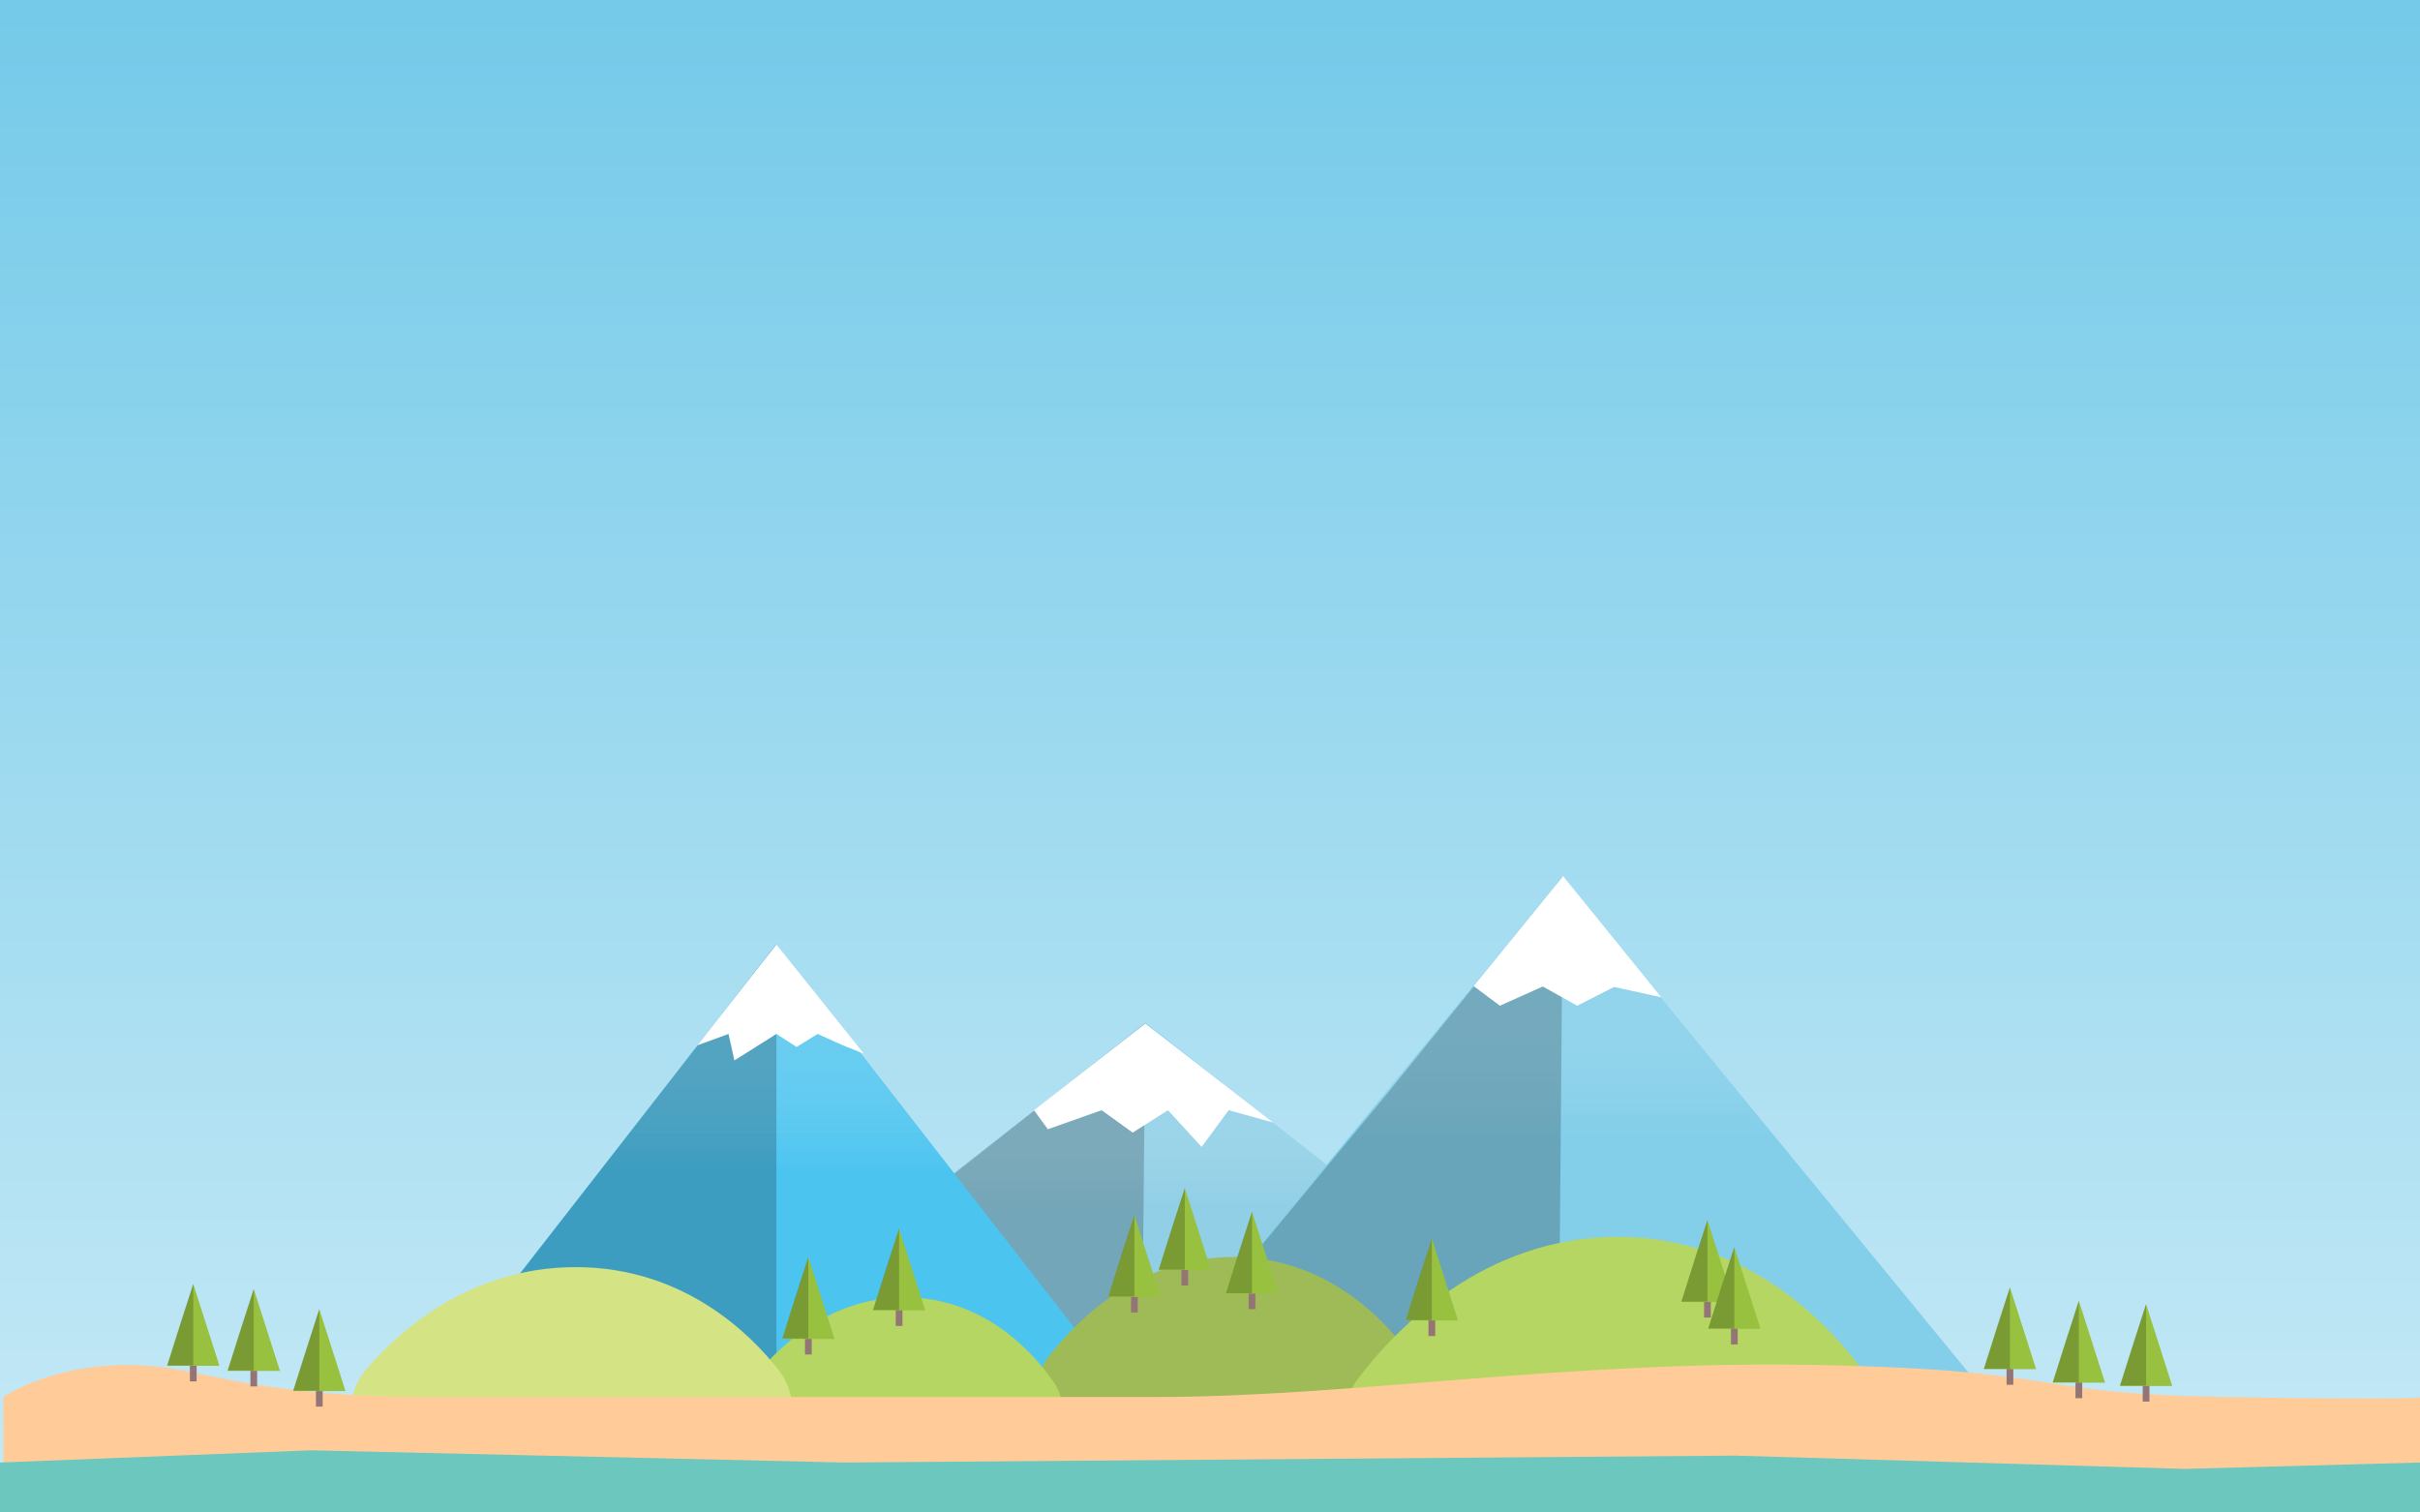 <svg width="1440" height="900" viewBox="0 0 1440 900" fill="none" xmlns="http://www.w3.org/2000/svg">
<rect x="0" y="0" width="1440" height="900" fill="#333333" stroke="none"/>
<g clip-path="url(#clip0)">
<rect width="1440" height="900" fill="#ECECEC"/>
<rect width="1440" height="900" transform="translate(1440 900) rotate(-180)" fill="#74CAE9"/>
<rect width="1440" height="900" transform="translate(1440 900) rotate(-180)" fill="url(#paint0_linear)"/>
<path d="M308.571 0L575.802 209.362H41.341L308.571 0Z" transform="translate(373.144 608.676)" fill="#90CFE6"/>
<path d="M308.571 0L575.802 209.362H41.341L308.571 0Z" transform="translate(373.144 608.676)" fill="url(#paint1_linear)"/>
<path d="M204.5 48.5L266 0L264 209L0 209.5L204.5 48.5Z" transform="translate(415.5 608.763)" fill="black" fill-opacity="0.2"/>
<path d="M66.251 0L142.251 58.891L115.876 51.565L99.751 73.391L79.751 51.565L58.751 64.891L40.251 51.565L8.251 62.891L0 51.565L66.251 0Z" transform="translate(615.249 609.06)" fill="white"/>
<path d="M234.024 0L436.695 260.426H31.353L234.024 0Z" transform="translate(227.787 561.989)" fill="#4BC4F0"/>
<path d="M234.024 0L436.695 260.426H31.353L234.024 0Z" transform="translate(227.787 561.989)" fill="url(#paint2_linear)"/>
<path d="M281.257 0L524.832 296.9H37.681L281.257 0Z" transform="translate(648.353 522.111)" fill="#83CEE9"/>
<path d="M281.257 0L524.832 296.9H37.681L281.257 0Z" transform="translate(648.353 522.111)" fill="url(#paint3_linear)"/>
<path d="M128.5 90.675L199 0V255.585H0L128.5 90.675Z" transform="translate(263 561.729)" fill="black" fill-opacity="0.2"/>
<path d="M137 130.533L242.5 0L240 295.443L0 295.941L137 130.533Z" transform="translate(687.5 521.373)" fill="black" fill-opacity="0.2"/>
<path d="M52.764 0L111.676 71.772L83.58 65.772L61.713 77.076L41.132 65.772L15.714 77.357L0 65.772L52.764 0Z" transform="matrix(1 0.006 -0.007 1 877.333 521)" fill="white"/>
<path d="M0 87.136C0 77.374 2.489 67.752 8.413 59.993C24.149 39.386 61.683 0 118.706 0C176.266 0 211.516 40.13 225.737 60.569C230.906 67.998 233 76.957 233 86.007V86.007C233 117.483 207.483 143 176.007 143H55.864C25.011 143 0 117.989 0 87.136V87.136Z" transform="translate(615 748)" fill="#9FBB58"/>
<path d="M0 72.472C0 64.374 2.057 56.389 6.957 49.941C19.983 32.797 51.079 0 98.328 0C146.023 0 175.226 33.419 186.997 50.422C191.27 56.594 193 64.027 193 71.534V71.534C193 97.749 171.749 119 145.534 119H46.528C20.831 119 0 98.169 0 72.472V72.472Z" transform="translate(440 772)" fill="#B5D663"/>
<path d="M0 121.292C0 107.687 3.476 94.277 11.746 83.473C33.701 54.793 86.051 0 165.578 0C245.85 0 295.016 55.825 314.859 84.273C322.075 94.619 325 107.106 325 119.719V119.719C325 163.505 289.505 199 245.719 199H77.708C34.791 199 0 164.209 0 121.292V121.292Z" transform="translate(797 736)" fill="#B5D663"/>
<path d="M0 90.061C0 79.411 2.971 68.946 9.882 60.841C27.913 39.694 70.308 0 134.5 0C199.225 0 239.053 40.355 255.402 61.364C261.489 69.186 264 78.965 264 88.877V88.877C264 120.425 238.425 146 206.877 146H55.939C25.045 146 0 120.955 0 90.061V90.061Z" transform="translate(208 754)" fill="#D4E384"/>
<path d="M0 19.273C0 19.273 27.5 0.251 73.5 0.251C119.5 0.251 139 19.273 255.5 19.273C372 19.273 444.5 19.273 476.5 19.273C508.5 19.273 569.5 19.273 686 19.273C802.5 19.273 928.5 -2.567 1079 0.251C1229.5 3.069 1201.5 17.16 1321 19.273C1440.5 21.387 1440 19.273 1440 19.273V70H0V19.273Z" transform="translate(2 812)" fill="#FFCC99"/>
<path d="M0 7.274L185 0L502.5 7.274L1032.5 3.162L1300 11.068L1440 7.274V37H0V7.274Z" transform="translate(0 863)" fill="#6CC7BE"/>
<rect width="4" height="10" transform="translate(850 785)" fill="#937575"/>
<path d="M18 0L33.589 48.75H2.412L18 0Z" transform="translate(834 737)" fill="#98C140"/>
<path d="M8 23L15.5 0V48.5H0L8 23Z" transform="translate(836.5 737)" fill="black" fill-opacity="0.2"/>
<rect width="4" height="10" transform="translate(1014 774)" fill="#937575"/>
<path d="M18 0L33.589 48.75H2.412L18 0Z" transform="translate(998 726)" fill="#98C140"/>
<path d="M8 23L15.5 0V48.5H0L8 23Z" transform="translate(1000.5 726)" fill="black" fill-opacity="0.2"/>
<rect width="4" height="10" transform="translate(1030 790)" fill="#937575"/>
<path d="M18 0L33.589 48.75H2.412L18 0Z" transform="translate(1014 742)" fill="#98C140"/>
<path d="M8 23L15.5 0V48.5H0L8 23Z" transform="translate(1016.5 742)" fill="black" fill-opacity="0.2"/>
<rect width="4" height="10" transform="translate(743 769)" fill="#937575"/>
<path d="M18 0L33.589 48.75H2.412L18 0Z" transform="translate(727 721)" fill="#98C140"/>
<path d="M8 23L15.5 0V48.5H0L8 23Z" transform="translate(729.5 721)" fill="black" fill-opacity="0.2"/>
<rect width="4" height="10" transform="translate(703 755)" fill="#937575"/>
<path d="M18 0L33.589 48.75H2.412L18 0Z" transform="translate(687 707)" fill="#98C140"/>
<path d="M8 23L15.5 0V48.5H0L8 23Z" transform="translate(689.5 707)" fill="black" fill-opacity="0.2"/>
<rect width="4" height="10" transform="translate(673 771)" fill="#937575"/>
<path d="M18 0L33.589 48.75H2.412L18 0Z" transform="translate(657 723)" fill="#98C140"/>
<path d="M8 23L15.5 0V48.5H0L8 23Z" transform="translate(659.5 723)" fill="black" fill-opacity="0.2"/>
<rect width="4" height="10" transform="translate(113 812)" fill="#937575"/>
<path d="M18 0L33.589 48.75H2.412L18 0Z" transform="translate(97 764)" fill="#98C140"/>
<path d="M8 23L15.5 0V48.5H0L8 23Z" transform="translate(99.5 764)" fill="black" fill-opacity="0.2"/>
<rect width="4" height="10" transform="translate(188 827)" fill="#937575"/>
<path d="M18 0L33.589 48.75H2.412L18 0Z" transform="translate(172 779)" fill="#98C140"/>
<path d="M8 23L15.5 0V48.5H0L8 23Z" transform="translate(174.5 779)" fill="black" fill-opacity="0.2"/>
<rect width="4" height="10" transform="translate(149 815)" fill="#937575"/>
<path d="M18 0L33.589 48.75H2.412L18 0Z" transform="translate(133 767)" fill="#98C140"/>
<path d="M8 23L15.5 0V48.5H0L8 23Z" transform="translate(135.5 767)" fill="black" fill-opacity="0.2"/>
<rect width="4" height="10" transform="translate(1194 814)" fill="#937575"/>
<path d="M18 0L33.589 48.75H2.412L18 0Z" transform="translate(1178 766)" fill="#98C140"/>
<path d="M8 23L15.5 0V48.5H0L8 23Z" transform="translate(1180.5 766)" fill="black" fill-opacity="0.2"/>
<rect width="4" height="10" transform="translate(1275 824)" fill="#937575"/>
<path d="M18 0L33.589 48.75H2.412L18 0Z" transform="translate(1259 776)" fill="#98C140"/>
<path d="M8 23L15.5 0V48.5H0L8 23Z" transform="translate(1261.5 776)" fill="black" fill-opacity="0.2"/>
<rect width="4" height="10" transform="translate(1235 822)" fill="#937575"/>
<path d="M18 0L33.589 48.75H2.412L18 0Z" transform="translate(1219 774)" fill="#98C140"/>
<path d="M8 23L15.5 0V48.5H0L8 23Z" transform="translate(1221.5 774)" fill="black" fill-opacity="0.2"/>
<rect width="4" height="10" transform="translate(479 796)" fill="#937575"/>
<path d="M18 0L33.589 48.75H2.412L18 0Z" transform="translate(463 748)" fill="#98C140"/>
<path d="M8 23L15.5 0V48.5H0L8 23Z" transform="translate(465.5 748)" fill="black" fill-opacity="0.2"/>
<rect width="4" height="10" transform="translate(533 779)" fill="#937575"/>
<path d="M18 0L33.589 48.75H2.412L18 0Z" transform="translate(517 731)" fill="#98C140"/>
<path d="M8 23L15.5 0V48.5H0L8 23Z" transform="translate(519.5 731)" fill="black" fill-opacity="0.2"/>
<path d="M47 0L99 65L86.5 60L71.5 53.25L59 61L47 53.25L22 69L18.5 53.25L0 60L47 0Z" transform="translate(415 562)" fill="white"/>
</g>
<defs>
<linearGradient id="paint0_linear" x2="1" gradientUnits="userSpaceOnUse" gradientTransform="translate(1440) scale(1440 900) rotate(90)">
<stop stop-color="white" stop-opacity="0.59"/>
<stop offset="1" stop-color="white" stop-opacity="0"/>
</linearGradient>
<linearGradient id="paint1_linear" x2="1" gradientUnits="userSpaceOnUse" gradientTransform="translate(617.143) scale(617.143 279.149) rotate(90)">
<stop stop-color="#74CAE9" stop-opacity="0.52"/>
<stop offset="0.392" stop-color="white" stop-opacity="0"/>
</linearGradient>
<linearGradient id="paint2_linear" x2="1" gradientUnits="userSpaceOnUse" gradientTransform="translate(468.048) scale(468.048 347.235) rotate(90)">
<stop stop-color="#74CAE9" stop-opacity="0.52"/>
<stop offset="0.392" stop-color="white" stop-opacity="0"/>
</linearGradient>
<linearGradient id="paint3_linear" x2="1" gradientUnits="userSpaceOnUse" gradientTransform="translate(562.513) scale(562.513 395.867) rotate(90)">
<stop stop-color="#74CAE9" stop-opacity="0.52"/>
<stop offset="0.392" stop-color="white" stop-opacity="0"/>
</linearGradient>
<clipPath id="clip0">
<rect width="1440" height="900" fill="white"/>
</clipPath>
</defs>
</svg>
